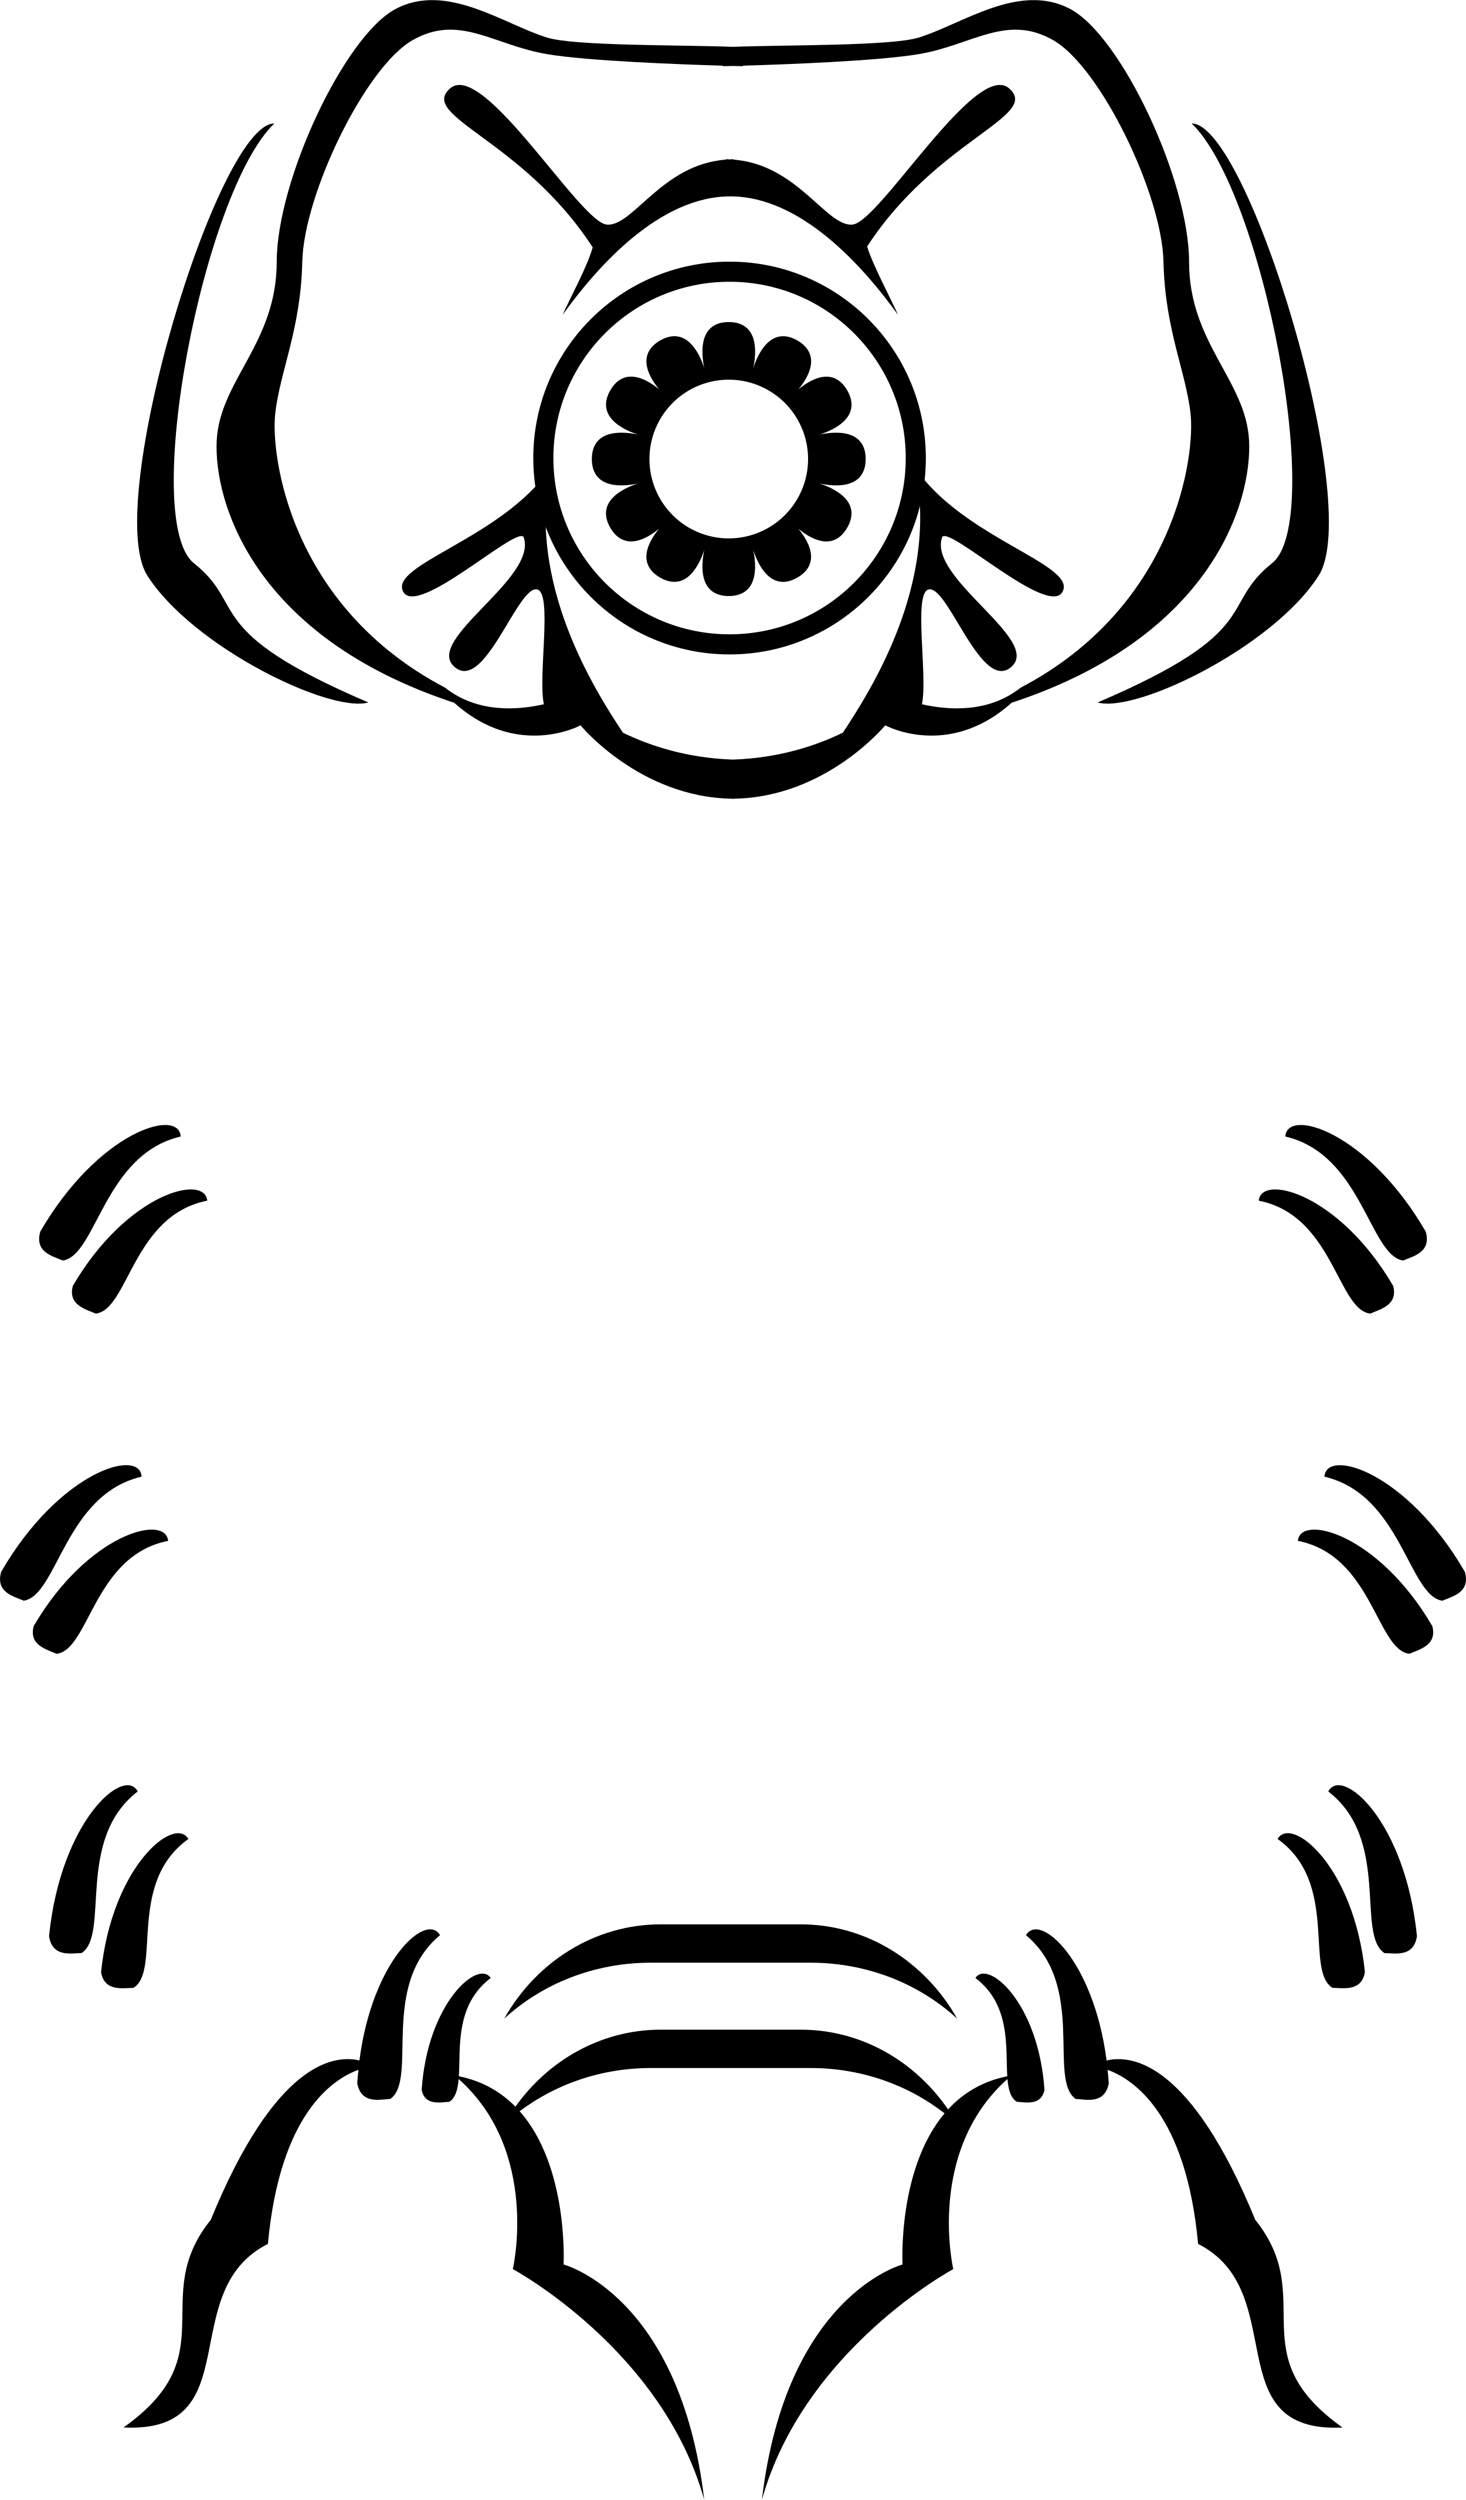 <?xml version="1.0" encoding="UTF-8" standalone="no"?>
<svg
   xmlns:dc="http://purl.org/dc/elements/1.1/"
   xmlns:cc="http://creativecommons.org/ns#"
   xmlns:rdf="http://www.w3.org/1999/02/22-rdf-syntax-ns#"
   xmlns:svg="http://www.w3.org/2000/svg"
   xmlns="http://www.w3.org/2000/svg"
   version="1.1"
   id="svg5663"
   viewBox="0 0 216.542 369.055"
   height="104.156mm"
   width="61.113mm">
  <defs
     id="defs5665" />
  <g
     transform="translate(-60.3,195.023)"
     id="layer1">
    <g
       transform="matrix(1.333,0,0,-1.333,168.063,-101.38)"
       id="g3916"
       style="fill:#000000;fill-opacity:1">
      <path
         id="path3918"
         style="fill:#000000;fill-opacity:1;fill-rule:nonzero;stroke:none"
         d="m 0,0 c -10.781,0 -19.521,8.74 -19.521,19.522 0,10.782 8.74,19.523 19.521,19.523 10.783,0 19.523,-8.741 19.523,-19.523 C 19.523,8.74 10.783,0 0,0 m 0,41.272 c -12.012,0 -21.75,-9.737 -21.75,-21.75 0,-12.012 9.738,-21.75 21.75,-21.75 12.014,0 21.75,9.738 21.75,21.75 0,12.013 -9.736,21.75 -21.75,21.75" />
    </g>
    <path
       id="path3922"
       d="m 167.945,-147.478 c -2.148,0 -3.887,1.098 -3.887,4.373 0,0.8 0.101,1.657 0.289,2.494 -0.255,-0.819 -0.591,-1.613 -0.994,-2.305 -1.643,-2.833 -3.701,-2.91 -5.561,-1.83 -1.853,1.077 -2.807,2.902 -1.166,5.734 0.289,0.5 0.643,0.996 1.039,1.471 -0.479,-0.392 -0.974,-0.746 -1.473,-1.037 -2.835,-1.643 -4.657,-0.691 -5.734,1.166 -1.079,1.857 -1.003,3.917 1.83,5.561 0.697,0.407 1.501,0.745 2.326,1.004 -0.845,-0.191 -1.712,-0.297 -2.52,-0.297 -3.276,0 -4.371,1.741 -4.371,3.889 0,2.147 1.095,3.889 4.371,3.889 0.8,0 1.649,-0.105 2.482,-0.293 -0.813,0.257 -1.604,0.592 -2.293,0.992 -2.831,1.644 -2.907,3.701 -1.832,5.559 1.079,1.859 2.904,2.814 5.734,1.17 0.503,-0.289 0.997,-0.644 1.475,-1.035 -0.395,0.473 -0.748,0.971 -1.039,1.471 -1.644,2.831 -0.689,4.656 1.168,5.736 1.859,1.077 3.914,1 5.557,-1.832 0.408,-0.7 0.749,-1.5 1.006,-2.328 -0.189,0.845 -0.295,1.712 -0.295,2.52 0,3.275 1.739,4.375 3.887,4.375 2.148,0 3.889,-1.1 3.889,-4.375 0,-0.796 -0.104,-1.648 -0.291,-2.48 0.256,0.813 0.593,1.605 0.99,2.293 1.645,2.832 3.702,2.91 5.561,1.83 1.857,-1.076 2.809,-2.904 1.166,-5.734 -0.289,-0.501 -0.643,-0.998 -1.035,-1.473 0.473,0.392 0.971,0.748 1.473,1.039 2.831,1.644 4.654,0.688 5.732,-1.168 1.083,-1.86 1.008,-3.915 -1.828,-5.559 -0.697,-0.407 -1.497,-0.747 -2.322,-1.006 0.844,0.191 1.704,0.299 2.514,0.299 3.275,0 4.375,-1.742 4.375,-3.889 0,-2.148 -1.1,-3.889 -4.375,-3.889 -0.797,0 -1.65,0.104 -2.486,0.291 0.816,-0.257 1.608,-0.59 2.299,-0.99 2.833,-1.644 2.909,-3.703 1.832,-5.561 -1.079,-1.857 -2.904,-2.812 -5.736,-1.168 -0.5,0.291 -0.997,0.643 -1.475,1.035 0.396,-0.476 0.748,-0.972 1.041,-1.471 1.641,-2.832 0.689,-4.656 -1.168,-5.736 -1.857,-1.077 -3.917,-1.003 -5.561,1.828 -0.404,0.699 -0.746,1.501 -1.002,2.328 0.192,-0.845 0.297,-1.71 0.297,-2.518 0,-3.275 -1.741,-4.373 -3.889,-4.373 z m -0.283,8.51 a 11.716,11.716 0 0 1 0.822,0.009 11.716,11.716 0 0 1 11.164,12.232 11.716,11.716 0 0 1 -12.227,11.174 l -0.029,-10e-4 a 11.716,11.716 0 0 1 -11.15,-12.248 11.716,11.716 0 0 1 11.42,-11.166 z"
       style="fill:#000000;fill-opacity:1;fill-rule:nonzero;stroke:none;stroke-width:1" />
    <g
       transform="matrix(1.333,0,0,-1.333,209.349,-181.983)"
       id="g3924"
       style="fill:#000000;fill-opacity:1">
      <path
         id="path3926"
         style="fill:#000000;fill-opacity:1;fill-rule:nonzero;stroke:none"
         d="m 0,0 c -3.668,3.168 -14.326,-14.776 -17.334,-15.087 -2.896,-0.3 -6.096,6.666 -13.211,7.191 l 0,0.051 c -0.144,0 -0.277,-0.021 -0.42,-0.026 -0.142,0.005 -0.275,0.026 -0.42,0.026 l 0,-0.051 c -7.113,-0.525 -10.314,-7.491 -13.211,-7.191 -3.008,0.311 -13.666,18.255 -17.334,15.087 -3.578,-3.093 8.03,-5.661 15.791,-17.61 -0.566,-2.068 -2.465,-5.55 -3.345,-7.492 3.957,5.498 10.804,13.137 18.595,13.137 7.789,0 14.637,-7.639 18.594,-13.136 -0.898,1.982 -2.912,5.757 -3.43,7.594 C -7.963,-5.634 3.568,-3.084 0,0" />
    </g>
    <g
       transform="matrix(1.333,0,0,-1.333,134.779,102.985)"
       id="g3928"
       style="fill:#000000;fill-opacity:1">
      <path
         id="path3930"
         style="fill:#000000;fill-opacity:1;fill-rule:nonzero;stroke:none"
         d="m 0,0 c 4.174,3.829 9.908,6.194 16.242,6.194 l 17.703,0 C 40.277,6.194 46.012,3.829 50.188,0 46.654,6.255 40.207,10.442 32.836,10.442 l -15.484,0 C 9.979,10.442 3.531,6.255 0,0" />
    </g>
    <g
       transform="matrix(1.333,0,0,-1.333,100.951,-133.931)"
       id="g3932"
       style="fill:#000000;fill-opacity:1">
      <path
         id="path3934"
         style="fill:#000000;fill-opacity:1;fill-rule:nonzero;stroke:none"
         d="m 0,0 c 0.512,4.672 2.834,9.333 3,16.833 0.168,7.5 6.982,21.528 12.186,24.527 5.203,2.999 8.982,-0.527 14.947,-1.527 4.58,-0.768 14.908,-1.143 19.465,-1.275 l 0,-0.059 c 0,0 0.41,0.009 1.117,0.027 0.707,-0.018 1.119,-0.027 1.119,-0.027 l 0,0.059 c 4.557,0.132 14.885,0.507 19.463,1.275 5.967,1 9.746,4.526 14.947,1.527 5.203,-2.999 12.02,-17.027 12.186,-24.527 0.166,-7.5 2.488,-12.161 3,-16.833 0.511,-4.672 -1.666,-21.333 -18.834,-30.333 -3.578,-2.842 -8.09,-2.482 -10.932,-1.831 0.672,3.185 -1.006,12.402 0.768,12.722 2.166,0.391 5.834,-11.561 9.166,-8.558 3.332,3.002 -9.352,9.827 -7.686,14.361 0.842,1.222 11.852,-9.028 13.352,-6.028 1.5,3 -11.061,5.912 -16.352,13.694 2.651,-12.755 -4.818,-24.511 -8.01,-29.341 -3.019,-1.468 -7.125,-2.81 -12.187,-2.981 -5.063,0.171 -9.168,1.513 -12.186,2.981 -3.193,4.83 -10.66,16.586 -8.011,29.341 -5.291,-7.782 -17.85,-10.694 -16.35,-13.694 1.5,-3 12.508,7.25 13.352,6.028 1.666,-4.534 -11.018,-11.359 -7.686,-14.361 3.332,-3.003 7,8.949 9.166,8.558 1.773,-0.32 0.096,-9.537 0.768,-12.722 -2.844,-0.651 -7.356,-1.011 -10.934,1.831 C 1.668,-21.333 -0.51,-4.672 0,0 m 19.834,-32 c 7.02,-6.306 14,-2.5 14,-2.5 0,0 6.525,-7.946 16.713,-8.122 l 0,-0.016 c 0.058,0 0.111,0.008 0.168,0.008 0.056,0 0.111,-0.008 0.168,-0.008 l 0,0.016 c 10.187,0.176 16.715,8.122 16.715,8.122 0,0 6.98,-3.806 14,2.5 22.334,7.333 26.648,22.36 26.316,29.027 -0.334,6.666 -6.65,10.806 -6.65,19.806 0,9 -7.5,25 -13.166,28 -5.666,3 -11.934,-1.666 -16.801,-3.166 -3.057,-0.943 -14.721,-0.797 -20.582,-1.025 -5.86,0.228 -17.524,0.082 -20.582,1.025 -4.865,1.5 -11.133,6.166 -16.799,3.166 -5.666,-3 -13.166,-19 -13.166,-28 0,-9 -6.316,-13.14 -6.65,-19.806 C -6.816,-9.64 -2.5,-24.667 19.834,-32" />
    </g>
    <g
       transform="matrix(1.333,0,0,-1.333,69.581,-8.931)"
       id="g3936"
       style="fill:#000000;fill-opacity:1">
      <path
         id="path3938"
         style="fill:#000000;fill-opacity:1;fill-rule:nonzero;stroke:none"
         d="M 0,0 C 3.742,0.565 4.547,11.744 13.059,13.737 12.865,16.951 3.949,14.315 -2.5,3.202 -3.154,0.898 -1.104,0.485 0,0" />
    </g>
    <g
       transform="matrix(1.333,0,0,-1.333,71.06,-5.193)"
       id="g3940"
       style="fill:#000000;fill-opacity:1">
      <path
         id="path3942"
         style="fill:#000000;fill-opacity:1;fill-rule:nonzero;stroke:none"
         d="M 0,0 C -0.572,-2.139 1.443,-2.585 2.535,-3.074 6.17,-2.65 6.637,7.809 14.893,9.434 14.611,12.452 5.98,10.238 0,0" />
    </g>
    <g
       transform="matrix(1.333,0,0,-1.333,125.294,90.663)"
       id="g3944"
       style="fill:#000000;fill-opacity:1">
      <path
         id="path3946"
         style="fill:#000000;fill-opacity:1;fill-rule:nonzero;stroke:none"
         d="m 0,0 c -1.506,2.596 -7.498,-2.756 -8.932,-13.879 -2.845,0.676 -9.332,-0.223 -16.472,-17.647 -6.996,-8.708 1.775,-14.875 -9.668,-23 14,-0.667 5.599,15.079 16,20.333 1.33,14.368 7.15,18.241 10.035,19.283 -0.049,-0.492 -0.106,-0.977 -0.137,-1.49 0.451,-2.351 2.469,-1.799 3.672,-1.737 C -2.412,-15.951 -6.711,-5.602 0,0" />
    </g>
    <g
       transform="matrix(1.333,0,0,-1.333,88.951,-111.871)"
       id="g3948"
       style="fill:#000000;fill-opacity:1">
      <path
         id="path3950"
         style="fill:#000000;fill-opacity:1;fill-rule:nonzero;stroke:none"
         d="M 0,0 C -5.961,4.755 1,41.119 8.904,48.707 2.668,48.726 -10.146,6.496 -5.18,-1.346 -0.215,-9.188 15,-16.626 19.326,-15.418 0.68,-7.454 5.961,-4.755 0,0" />
    </g>
    <g
       transform="matrix(1.333,0,0,-1.333,81.214,22.974)"
       id="g3956"
       style="fill:#000000;fill-opacity:1">
      <path
         id="path3958"
         style="fill:#000000;fill-opacity:1;fill-rule:nonzero;stroke:none"
         d="m 0,0 c -0.193,3.213 -9.109,0.578 -15.559,-10.535 -0.654,-2.305 1.397,-2.718 2.5,-3.203 C -9.316,-13.173 -8.512,-1.994 0,0" />
    </g>
    <g
       transform="matrix(1.333,0,0,-1.333,65.281,45.029)"
       id="g3960"
       style="fill:#000000;fill-opacity:1">
      <path
         id="path3962"
         style="fill:#000000;fill-opacity:1;fill-rule:nonzero;stroke:none"
         d="M 0,0 C -0.572,-2.14 1.443,-2.585 2.535,-3.073 6.17,-2.649 6.637,7.809 14.893,9.434 14.611,12.451 5.98,10.238 0,0" />
    </g>
    <g
       transform="matrix(1.333,0,0,-1.333,80.641,69.45)"
       id="g3964"
       style="fill:#000000;fill-opacity:1">
      <path
         id="path3966"
         style="fill:#000000;fill-opacity:1;fill-rule:nonzero;stroke:none"
         d="m 0,0 c -1.502,2.848 -8.537,-3.232 -9.824,-16.018 0.353,-2.369 2.392,-1.898 3.597,-1.884 C -3.051,-15.844 -6.932,-5.328 0,0" />
    </g>
    <g
       transform="matrix(1.333,0,0,-1.333,75.229,96.114)"
       id="g3968"
       style="fill:#000000;fill-opacity:1">
      <path
         id="path3970"
         style="fill:#000000;fill-opacity:1;fill-rule:nonzero;stroke:none"
         d="M 0,0 C 0.361,-2.186 2.381,-1.76 3.576,-1.754 6.715,0.133 2.824,9.852 9.672,14.738 8.172,17.371 1.223,11.793 0,0" />
    </g>
    <g
       transform="matrix(1.333,0,0,-1.333,267.56,-8.931)"
       id="g3972"
       style="fill:#000000;fill-opacity:1">
      <path
         id="path3974"
         style="fill:#000000;fill-opacity:1;fill-rule:nonzero;stroke:none"
         d="M 0,0 C 1.104,0.485 3.156,0.898 2.502,3.202 -3.947,14.315 -12.865,16.951 -13.059,13.737 -4.545,11.744 -3.74,0.565 0,0" />
    </g>
    <g
       transform="matrix(1.333,0,0,-1.333,262.703,-1.095)"
       id="g3976"
       style="fill:#000000;fill-opacity:1">
      <path
         id="path3978"
         style="fill:#000000;fill-opacity:1;fill-rule:nonzero;stroke:none"
         d="M 0,0 C 1.092,0.488 3.105,0.935 2.535,3.074 -3.445,13.312 -12.078,15.525 -12.359,12.508 -4.104,10.882 -3.637,0.424 0,0" />
    </g>
    <g
       transform="matrix(1.333,0,0,-1.333,223.755,109.168)"
       id="g3980"
       style="fill:#000000;fill-opacity:1">
      <path
         id="path3982"
         style="fill:#000000;fill-opacity:1;fill-rule:nonzero;stroke:none"
         d="m 0,0 c -1.434,11.123 -7.426,16.475 -8.932,13.879 6.713,-5.602 2.412,-15.951 5.502,-18.137 1.205,-0.062 3.223,-0.614 3.672,1.737 -0.031,0.513 -0.086,0.998 -0.135,1.49 2.883,-1.042 8.704,-4.915 10.034,-19.283 10.402,-5.254 2,-21 16,-20.333 -11.444,8.125 -2.67,14.292 -9.666,23 C 9.332,-0.223 2.848,0.676 0,0" />
    </g>
    <g
       transform="matrix(1.333,0,0,-1.333,204.38,96.991)"
       id="g3984"
       style="fill:#000000;fill-opacity:1">
      <path
         id="path3986"
         style="fill:#000000;fill-opacity:1;fill-rule:nonzero;stroke:none"
         d="m 0,0 c 3.947,-2.986 3.332,-7.748 3.527,-10.881 -2.81,-0.563 -4.94,-1.914 -6.56,-3.669 -3.676,5.348 -9.616,8.83 -16.332,8.83 l -15.485,0 c -6.589,0 -12.433,-3.351 -16.124,-8.528 -1.582,1.605 -3.622,2.837 -6.266,3.367 0.195,3.133 -0.42,7.895 3.527,10.881 -1.348,2.104 -7.008,-2.701 -7.65,-12.396 0.375,-1.777 2.058,-1.36 3.062,-1.314 0.699,0.449 0.94,1.362 1.037,2.525 9.032,-8.046 6.004,-21.054 6.004,-21.054 0,0 16.539,-8.875 21.207,-25.542 -2.668,22.667 -15.584,26.055 -15.584,26.055 0,0 0.584,10.817 -4.866,16.972 3.972,2.991 9.03,4.786 14.544,4.786 l 17.703,0 c 5.652,0 10.822,-1.894 14.838,-5.023 -5.23,-6.192 -4.66,-16.735 -4.66,-16.735 0,0 -12.916,-3.388 -15.582,-26.055 4.666,16.667 21.205,25.542 21.205,25.542 0,0 -3.027,13.008 6.004,21.054 0.099,-1.163 0.34,-2.076 1.039,-2.525 1.004,-0.046 2.687,-0.463 3.062,1.314 C 7.006,-2.701 1.348,2.104 0,0" />
    </g>
    <g
       transform="matrix(1.333,0,0,-1.333,248.193,-111.871)"
       id="g3988"
       style="fill:#000000;fill-opacity:1">
      <path
         id="path3990"
         style="fill:#000000;fill-opacity:1;fill-rule:nonzero;stroke:none"
         d="M 0,0 C -5.961,-4.755 -0.682,-7.454 -19.328,-15.418 -15,-16.626 0.215,-9.188 5.18,-1.346 10.145,6.496 -2.668,48.726 -8.906,48.707 -1,41.119 5.961,4.755 0,0" />
    </g>
    <g
       transform="matrix(1.333,0,0,-1.333,273.339,41.292)"
       id="g3996"
       style="fill:#000000;fill-opacity:1">
      <path
         id="path3998"
         style="fill:#000000;fill-opacity:1;fill-rule:nonzero;stroke:none"
         d="M 0,0 C 1.104,0.485 3.156,0.898 2.502,3.203 -3.947,14.316 -12.865,16.951 -13.059,13.738 -4.545,11.744 -3.74,0.565 0,0" />
    </g>
    <g
       transform="matrix(1.333,0,0,-1.333,271.862,45.029)"
       id="g4000"
       style="fill:#000000;fill-opacity:1">
      <path
         id="path4002"
         style="fill:#000000;fill-opacity:1;fill-rule:nonzero;stroke:none"
         d="M 0,0 C -5.98,10.238 -14.613,12.451 -14.895,9.434 -6.639,7.809 -6.172,-2.649 -2.535,-3.073 -1.443,-2.585 0.57,-2.14 0,0" />
    </g>
    <g
       transform="matrix(1.333,0,0,-1.333,256.5,69.45)"
       id="g4008"
       style="fill:#000000;fill-opacity:1">
      <path
         id="path4010"
         style="fill:#000000;fill-opacity:1;fill-rule:nonzero;stroke:none"
         d="m 0,0 c 6.932,-5.328 3.053,-15.844 6.227,-17.902 1.205,-0.014 3.244,-0.485 3.599,1.884 C 8.537,-3.232 1.504,2.848 0,0" />
    </g>
    <g
       transform="matrix(1.333,0,0,-1.333,249.016,76.463)"
       id="g4012"
       style="fill:#000000;fill-opacity:1">
      <path
         id="path4014"
         style="fill:#000000;fill-opacity:1;fill-rule:nonzero;stroke:none"
         d="m 0,0 c 6.85,-4.887 2.959,-14.605 6.096,-16.492 1.195,-0.006 3.215,-0.432 3.578,1.754 C 8.451,-2.945 1.502,2.633 0,0" />
    </g>
  </g>
</svg>
